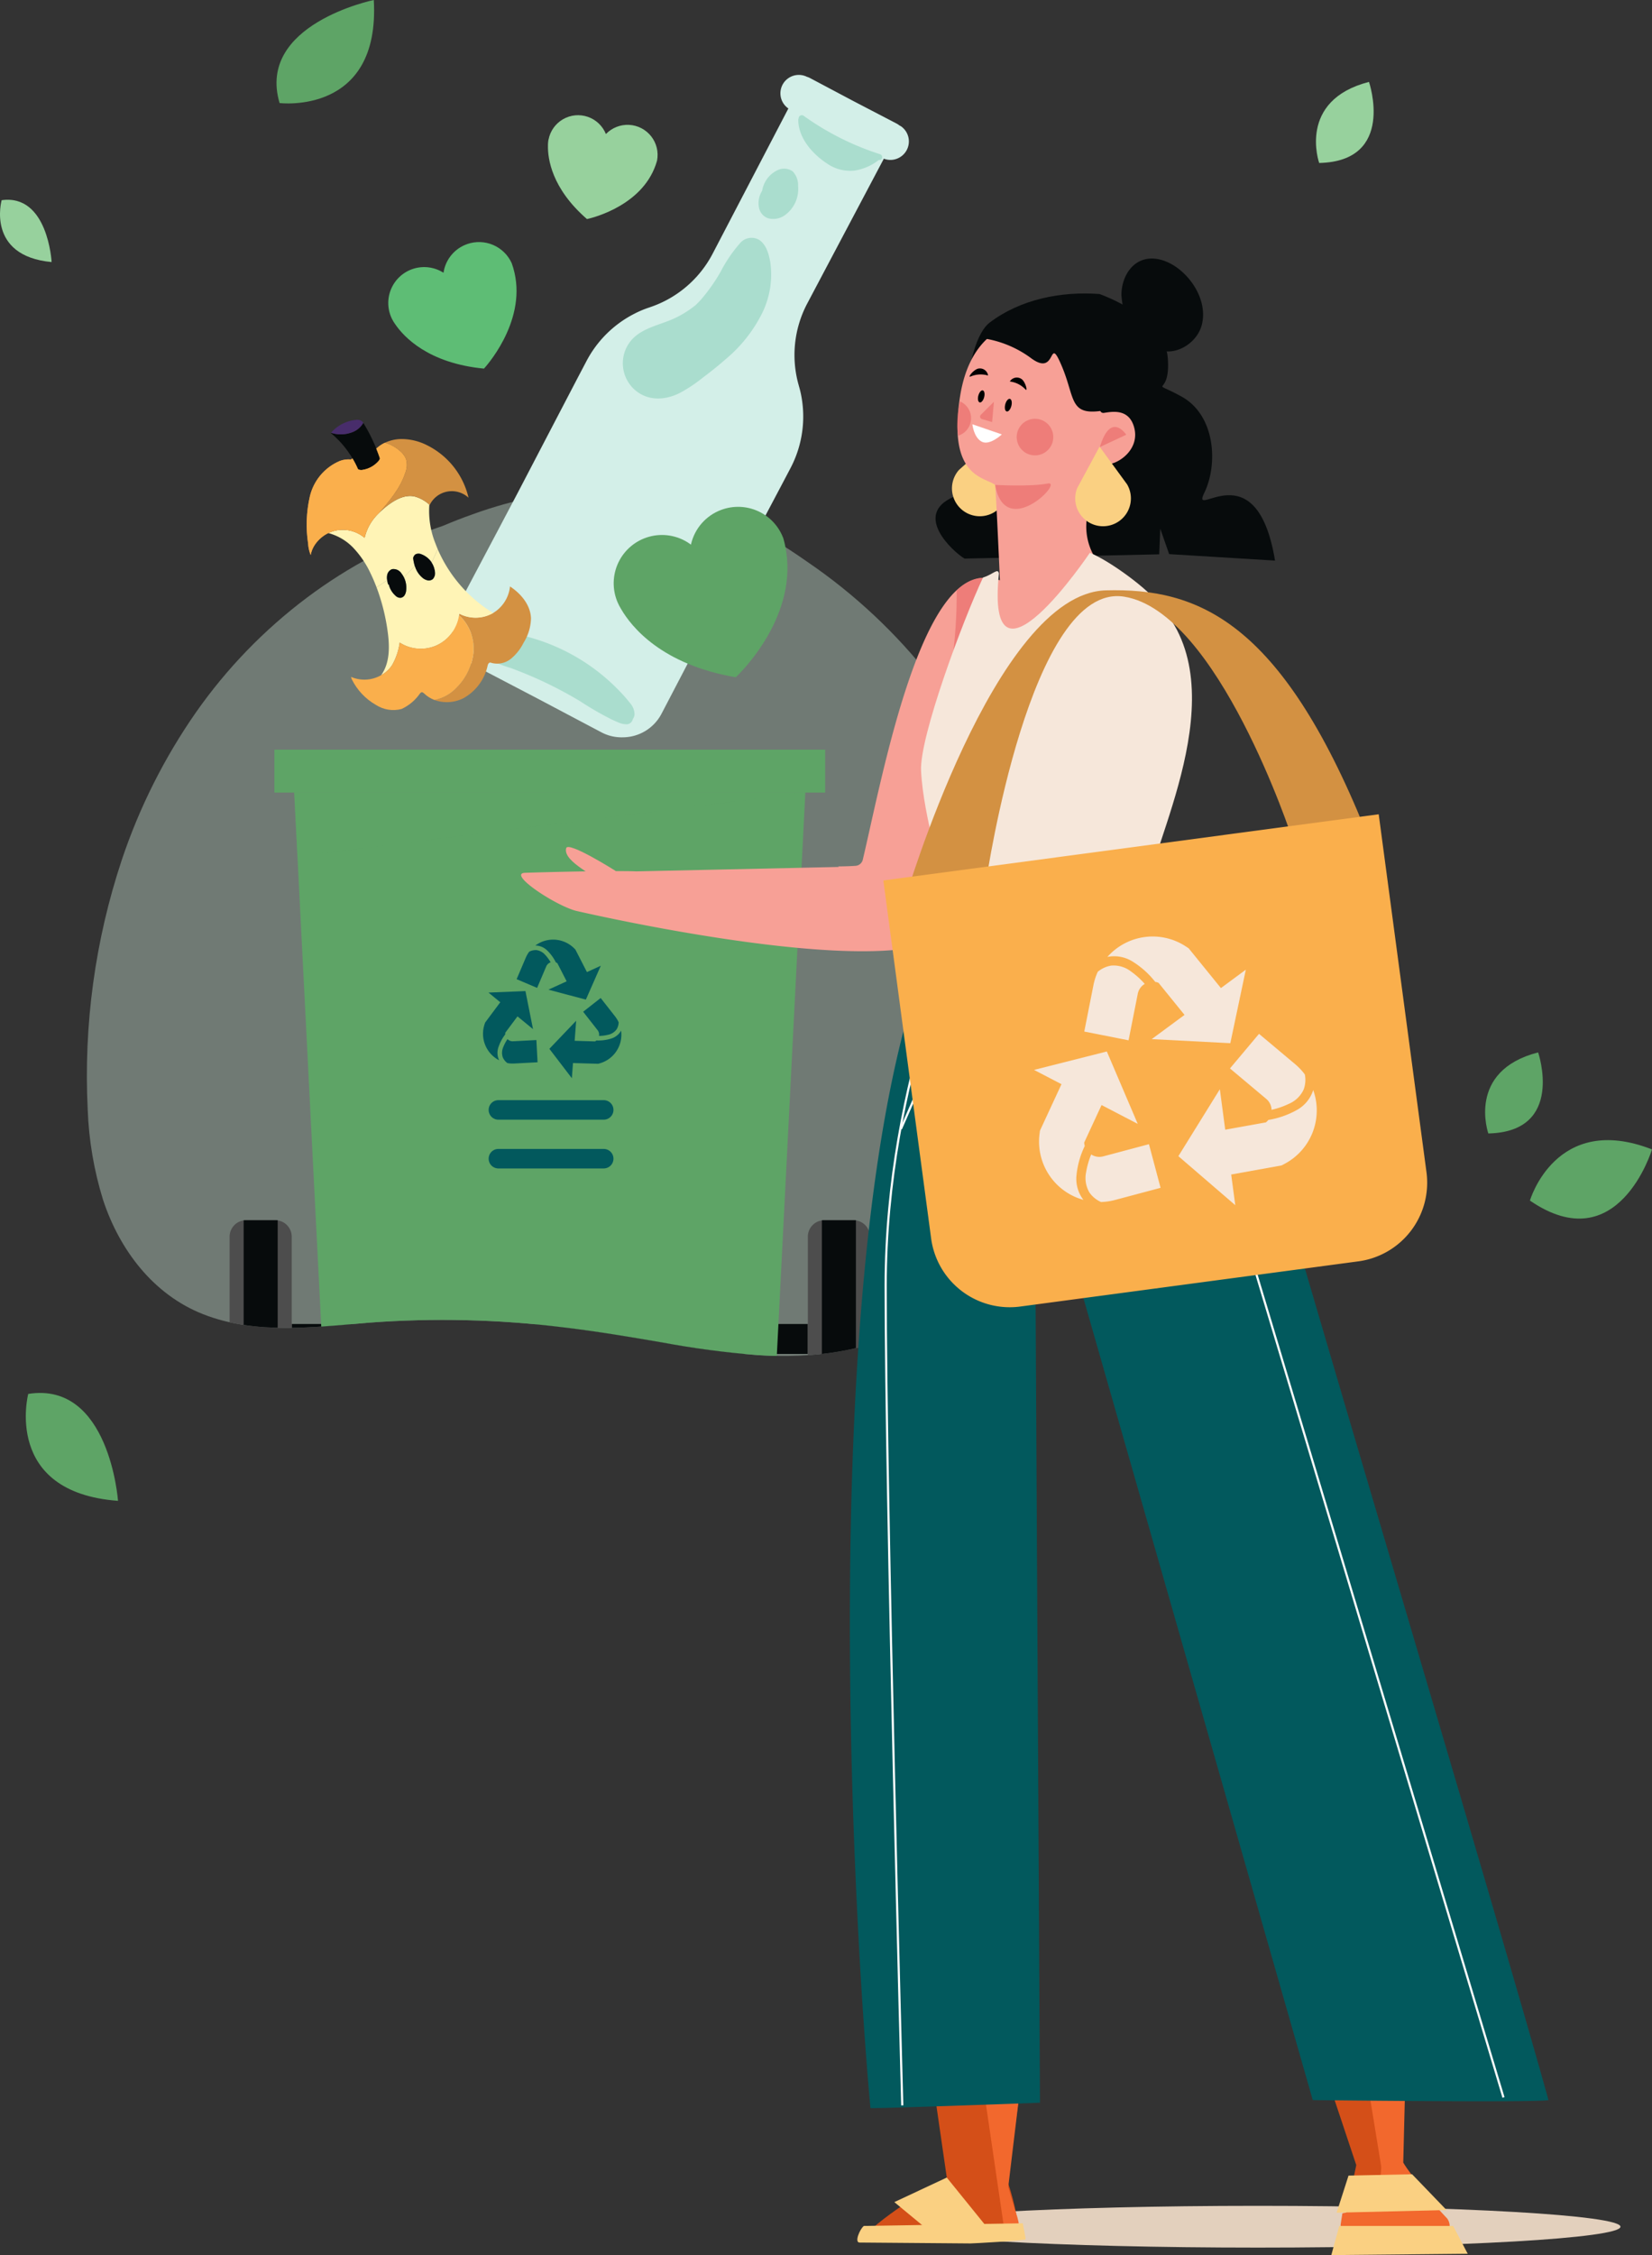 <svg xmlns="http://www.w3.org/2000/svg" xmlns:xlink="http://www.w3.org/1999/xlink" width="293.89" height="401" viewBox="0 0 293.89 401">
  <rect x="0" y="0" width="293.89" height="401" fill="#333333" stroke="none"/>
  <defs>
    <clipPath id="clip-path">
      <path id="Trazado_110633" data-name="Trazado 110633" d="M438.4,194.915c-1.732.605-3.443,1.284-5.133,1.994a87.033,87.033,0,0,0-24.222,12.778A90.273,90.273,0,0,0,389.32,230.06a103.1,103.1,0,0,0-13.227,26.309,121.629,121.629,0,0,0-6.05,44.3,61.681,61.681,0,0,0,2.753,16.169c2.932,8.847,8.9,16.764,17.755,20.258,9.347,3.694,19.8,2.306,29.553,1.514a174.782,174.782,0,0,1,34.488.824c5.915.7,11.767,1.68,17.63,2.692a163.92,163.92,0,0,0,17,2.254c9.639.625,19.726-.523,28.2-5.457a30.788,30.788,0,0,0,10.078-9.389,53.6,53.6,0,0,0,6.3-13.927,102.172,102.172,0,0,0,4.444-32.62,120.714,120.714,0,0,0-4.569-31.587,83.012,83.012,0,0,0-13.582-27.467,98.253,98.253,0,0,0-21.937-20.551c-8.534-5.987-18.026-11.109-28.488-12.528a52.393,52.393,0,0,0-7.028-.461,74,74,0,0,0-24.237,4.518" transform="translate(-369.891 -190.397)" fill="none"/>
    </clipPath>
    <clipPath id="clip-path-3">
      <path id="Trazado_110637" data-name="Trazado 110637" d="M412.789,253.106l4.812,94.981c2.866-.191,5.716-.466,8.51-.693a174.777,174.777,0,0,1,34.488.824c5.915.7,11.767,1.68,17.63,2.692a163.892,163.892,0,0,0,17,2.254c1.133.073,2.273.122,3.414.143l5.076-100.2Z" transform="translate(-412.789 -253.106)" fill="none"/>
    </clipPath>
    <clipPath id="clip-path-4">
      <rect id="Rectángulo_5978" data-name="Rectángulo 5978" width="97.927" height="7.603" fill="#5ea466"/>
    </clipPath>
    <clipPath id="clip-path-6">
      <path id="Trazado_110640" data-name="Trazado 110640" d="M445.74,139.882a6.379,6.379,0,0,0-3.667,4.88,6.385,6.385,0,0,0-9.252,8.025s.038.081.11.228a1.657,1.657,0,0,1,.081.149,5.481,5.481,0,0,0,.386.632c.031.041.058.085.091.132,1.507,2.206,5.84,6.926,15.782,7.879,0,0,7.515-8.024,5.429-17.064a13.455,13.455,0,0,0-.5-1.7,6.386,6.386,0,0,0-7.915-3.381c-.182.064-.362.136-.542.217" transform="translate(-432.247 -139.307)" fill="none"/>
    </clipPath>
    <clipPath id="clip-path-7">
      <path id="Trazado_110646" data-name="Trazado 110646" d="M498.019,194.588a8.574,8.574,0,0,0-5.4,6.186,8.59,8.59,0,0,0-13.209,9.852s.043.114.126.318a2.166,2.166,0,0,1,.093.206,7.162,7.162,0,0,0,.457.888c.037.058.069.12.109.186,1.8,3.111,7.152,9.873,20.4,12.135,0,0,10.876-10.025,8.971-22.362a18.322,18.322,0,0,0-.506-2.331,8.581,8.581,0,0,0-11.037-5.079" transform="translate(-478.872 -194.052)" fill="none"/>
    </clipPath>
    <clipPath id="clip-path-8">
      <path id="Trazado_110653" data-name="Trazado 110653" d="M427.758,181.841c.23.568.448,1.14.642,1.725a.916.916,0,0,1-.25.492,4.706,4.706,0,0,1-2.81,1.561,1.3,1.3,0,0,1-.621-.021.613.613,0,0,1-.232-.12,15.047,15.047,0,0,0-.963-1.878l-.3.175a4.339,4.339,0,0,0-1.982.273,9.113,9.113,0,0,0-5.288,6.224,22.386,22.386,0,0,0-.331,8.428,6.362,6.362,0,0,0,.46,2.065,4.82,4.82,0,0,1,.795-1.9,6.135,6.135,0,0,1,2.34-2,5.937,5.937,0,0,1,1.794-.536,6.068,6.068,0,0,1,4.661,1.372,8.746,8.746,0,0,1,2.482-4.333c1.9-2.18,3.838-4.456,4.738-7.2a3.864,3.864,0,0,0,.156-2.416,3.484,3.484,0,0,0-1-1.4,6.947,6.947,0,0,0-2.765-1.549,5.6,5.6,0,0,0-1.533,1.047" transform="translate(-415.39 -180.794)" fill="#d39142"/>
    </clipPath>
    <clipPath id="clip-path-9">
      <path id="Trazado_110656" data-name="Trazado 110656" d="M439.948,221.764a7.016,7.016,0,0,1-6.747-.421,11.152,11.152,0,0,1-1.346,4,5.473,5.473,0,0,1-1.954,1.8,5.968,5.968,0,0,1-5.342.312,1.069,1.069,0,0,0,.13.439,10.691,10.691,0,0,0,4.3,4.548,5.712,5.712,0,0,0,4.558.711,8.182,8.182,0,0,0,3.274-2.768.606.606,0,0,1,.257-.2c.188-.047.358.108.5.241a5.286,5.286,0,0,0,1.819,1.132,7.283,7.283,0,0,0,4.026-2.278,10.236,10.236,0,0,0,2.911-6.273,8.066,8.066,0,0,0-2.407-6.38l-.182-.021a7.056,7.056,0,0,1-3.8,5.152" transform="translate(-424.56 -216.612)" fill="none"/>
    </clipPath>
    <clipPath id="clip-path-10">
      <path id="Trazado_110658" data-name="Trazado 110658" d="M465.376,117.4s-.015.074-.037.209a1.021,1.021,0,0,1-.016.142,4.415,4.415,0,0,0-.043.618c0,.045,0,.087,0,.135-.044,2.236.619,7.559,6.937,13.038,0,0,9.021-1.823,11.989-9a11.458,11.458,0,0,0,.483-1.4,5.346,5.346,0,0,0-9.1-4.719,5.344,5.344,0,0,0-10.205.98" transform="translate(-465.275 -113.068)" fill="none"/>
    </clipPath>
  </defs>
  <g id="Grupo_61123" data-name="Grupo 61123" transform="translate(-996.785 -378)">
    <g id="Grupo_61121" data-name="Grupo 61121" transform="translate(1012.234 391.32)">
      <g id="Grupo_61101" data-name="Grupo 61101" transform="translate(0)">
        <g id="Grupo_61074" data-name="Grupo 61074" transform="translate(0 73.662)">
          <g id="Grupo_61073" data-name="Grupo 61073" clip-path="url(#clip-path)">
            <rect id="Rectángulo_5971" data-name="Rectángulo 5971" width="170.129" height="156.226" transform="translate(-1.597 0.014) rotate(-0.551)" fill="#cce5d6" opacity="0.4"/>
          </g>
        </g>
        <g id="Grupo_61076" data-name="Grupo 61076" transform="translate(0 73.662)">
          <g id="Grupo_61075" data-name="Grupo 61075" clip-path="url(#clip-path)">
            <rect id="Rectángulo_5972" data-name="Rectángulo 5972" width="91.816" height="5.322" transform="translate(36.45 148.454)" fill="#070b0c"/>
            <path id="Trazado_110634" data-name="Trazado 110634" d="M407.557,380.717h-5.213a2.927,2.927,0,0,1-2.918-2.918V344.48a2.926,2.926,0,0,1,2.918-2.918h5.213a2.927,2.927,0,0,1,2.919,2.918V377.8a2.927,2.927,0,0,1-2.919,2.918" transform="translate(-374.027 -211.563)" fill="#4d4d4d"/>
            <rect id="Rectángulo_5973" data-name="Rectángulo 5973" width="6.053" height="39.155" transform="translate(27.898 129.998)" fill="#070b0c"/>
            <path id="Trazado_110635" data-name="Trazado 110635" d="M527.173,380.717h-5.214a2.928,2.928,0,0,1-2.918-2.918V344.48a2.927,2.927,0,0,1,2.918-2.918h5.214a2.927,2.927,0,0,1,2.919,2.918V377.8a2.927,2.927,0,0,1-2.919,2.918" transform="translate(-390.775 -211.563)" fill="#4d4d4d"/>
            <rect id="Rectángulo_5974" data-name="Rectángulo 5974" width="6.053" height="39.155" transform="translate(130.764 129.998)" fill="#070b0c"/>
          </g>
        </g>
        <g id="Grupo_61078" data-name="Grupo 61078" transform="translate(36.891 127.59)">
          <g id="Grupo_61077" data-name="Grupo 61077" clip-path="url(#clip-path-3)">
            <rect id="Rectángulo_5975" data-name="Rectángulo 5975" width="90.933" height="100.2" transform="translate(0 0)" fill="#5ea466"/>
          </g>
        </g>
        <g id="Grupo_61080" data-name="Grupo 61080" transform="translate(33.394 119.988)">
          <rect id="Rectángulo_5976" data-name="Rectángulo 5976" width="97.927" height="7.603" fill="#5ea466"/>
          <g id="Grupo_61079" data-name="Grupo 61079" clip-path="url(#clip-path-4)">
            <rect id="Rectángulo_5977" data-name="Rectángulo 5977" width="97.927" height="7.603" fill="#5ea466"/>
          </g>
        </g>
        <g id="Grupo_61082" data-name="Grupo 61082" transform="translate(0 73.662)">
          <g id="Grupo_61081" data-name="Grupo 61081" clip-path="url(#clip-path)">
            <path id="Trazado_110638" data-name="Trazado 110638" d="M503.721,253.107l-90.356,11.374-.576-11.374Z" transform="translate(-375.898 -199.178)" fill="#5ea466" opacity="0.5" style="mix-blend-mode: multiply;isolation: isolate"/>
          </g>
        </g>
        <g id="Grupo_61084" data-name="Grupo 61084" transform="translate(53.624 29.726)">
          <g id="Grupo_61083" data-name="Grupo 61083" clip-path="url(#clip-path-6)">
            <rect id="Rectángulo_5979" data-name="Rectángulo 5979" width="23.723" height="21.886" transform="matrix(0.944, -0.331, 0.331, 0.944, -2.349, 6.101)" fill="#5ebd75"/>
          </g>
        </g>
        <g id="Grupo_61085" data-name="Grupo 61085" transform="translate(65.051)">
          <path id="Trazado_110641" data-name="Trazado 110641" d="M498.16,188.855l-3.988,7.545-4.125,7.9-7.319,14.019a7.8,7.8,0,0,1-6.808,4.211.147.147,0,0,1-.047,0,7.643,7.643,0,0,1-3.873-.9l-11.077-5.855-11.1-5.8a7.615,7.615,0,0,1-2.924-2.644,5.2,5.2,0,0,1-.34-.567,7.783,7.783,0,0,1-.109-7.505l7.4-13.976L457.165,179l4.785-9.175,6-11.5,1.4-2.659a19.723,19.723,0,0,1,8.48-8.425,17.692,17.692,0,0,1,2.711-1.144l.118-.044a19.615,19.615,0,0,0,11.177-9.565l13.259-25.415.19-.36a3.274,3.274,0,0,1,3-5.764,1.678,1.678,0,0,1,.286.127,2.835,2.835,0,0,1,.546.216l7.705,4.086,7.736,4.028a2.721,2.721,0,0,1,.487.327l.268.141a3.285,3.285,0,0,1-.9,5.833,3.222,3.222,0,0,1-2.145-.067l-.189.36-13.408,25.338a19.614,19.614,0,0,0-1.536,14.63l.03.122a17.612,17.612,0,0,1,.6,2.881,19.7,19.7,0,0,1-2.136,11.758l-1.4,2.66Z" transform="translate(-445.534 -104.742)" fill="#d3efe8"/>
          <path id="Trazado_110642" data-name="Trazado 110642" d="M531.407,121.024a9.363,9.363,0,0,1-4.354,1.9,7.2,7.2,0,0,1-4.843-1.237c-2.588-1.69-5.152-4.546-5.147-7.808a.514.514,0,0,1,.065-.236.566.566,0,0,1,.892-.464,48.872,48.872,0,0,0,13.58,6.83c.626.2.425,1.166-.194,1.018" transform="translate(-455.55 -105.908)" fill="#aaddce"/>
          <path id="Trazado_110643" data-name="Trazado 110643" d="M481.675,157.472c1.7-2.817,5.089-3.361,7.884-4.554a18.082,18.082,0,0,0,4.2-2.566q.428-.411.844-.865a31.2,31.2,0,0,0,3.578-5.06,25.029,25.029,0,0,1,3.385-4.985,2.677,2.677,0,0,1,3.5-.625c1.292.9,1.729,2.653,1.96,4.118a15.52,15.52,0,0,1-1.465,8.869,25.388,25.388,0,0,1-6.465,8.175c-1.368,1.213-2.809,2.343-4.273,3.447a26.338,26.338,0,0,1-3.949,2.6c-2.668,1.331-5.759,1.451-8.078-.662a6.317,6.317,0,0,1-1.12-7.895" transform="translate(-450.468 -109.454)" fill="#aaddce"/>
          <path id="Trazado_110644" data-name="Trazado 110644" d="M476.98,236.3a3.63,3.63,0,0,1-1.492-.324,2.473,2.473,0,0,1-.259-.112c-.3-.123-.583-.26-.842-.372a53.867,53.867,0,0,1-5.742-3.312c-1.964-1.174-3.986-2.259-6.047-3.247-2.033-.975-4.112-1.842-6.214-2.618a28.409,28.409,0,0,1-5.98-2.612,3.921,3.921,0,0,1-1.673-1.7,1.454,1.454,0,0,1,.7-1.74c1.536-.927,3.652-.627,5.333-.415a35.2,35.2,0,0,1,20.893,10.518,27.445,27.445,0,0,1,1.916,2.185,3.116,3.116,0,0,1,.782,1.967,1.676,1.676,0,0,1-.316.87,1.141,1.141,0,0,1-1.059.916" transform="translate(-445.97 -120.827)" fill="#aaddce"/>
          <path id="Trazado_110645" data-name="Trazado 110645" d="M509.483,128.062a4.9,4.9,0,0,1,2.738-3.664,2.672,2.672,0,0,1,2.7.218,3.546,3.546,0,0,1,.955,2.622,5.715,5.715,0,0,1-2.495,5.264,3.551,3.551,0,0,1-2.809.457,2.489,2.489,0,0,1-1.643-1.852,4.106,4.106,0,0,1,.551-3.045" transform="translate(-454.397 -107.458)" fill="#aaddce"/>
        </g>
        <g id="Grupo_61087" data-name="Grupo 61087" transform="translate(93.721 76.805)">
          <g id="Grupo_61086" data-name="Grupo 61086" clip-path="url(#clip-path-7)">
            <rect id="Rectángulo_5980" data-name="Rectángulo 5980" width="33.703" height="30.307" transform="translate(-1.109 0)" fill="#5ea466"/>
          </g>
        </g>
        <g id="Grupo_61092" data-name="Grupo 61092" transform="translate(39.128 61.329)">
          <path id="Trazado_110647" data-name="Trazado 110647" d="M452.243,215.232a6.261,6.261,0,0,0,3-4.72c1.974,1.3,3.651,3.316,3.732,5.664a8.509,8.509,0,0,1-1.321,4.351,8.6,8.6,0,0,1-2.247,2.846,3.893,3.893,0,0,1-3.44.738.611.611,0,0,0-.286-.059c-.264.037-.372.344-.432.6a8.741,8.741,0,0,1-4.33,5.755,6.563,6.563,0,0,1-5.107.3,7.281,7.281,0,0,0,4.025-2.278,10.245,10.245,0,0,0,2.912-6.273,8.066,8.066,0,0,0-2.407-6.38l-.182-.021c.021-.132.036-.275.049-.41a6.251,6.251,0,0,0,6.034-.115" transform="translate(-419.09 -180.88)" fill="#d39142"/>
          <path id="Trazado_110648" data-name="Trazado 110648" d="M428.455,181.266c.229.567.447,1.141.642,1.724a.921.921,0,0,1-.25.493,4.715,4.715,0,0,1-2.809,1.561,1.324,1.324,0,0,1-.622-.021.61.61,0,0,1-.233-.12,15.267,15.267,0,0,0-.961-1.879,17.124,17.124,0,0,0-3.862-4.525c.014-.015.022-.032.037-.046a5.626,5.626,0,0,0,3.575-.027,3.8,3.8,0,0,0,2.168-1.739c.049.08.1.159.148.237a31.386,31.386,0,0,1,2.167,4.341" transform="translate(-416.086 -176.144)" fill="#070b0c"/>
          <path id="Trazado_110649" data-name="Trazado 110649" d="M428.432,208.068c-.318-.832-.66-1.653-1.05-2.452a17.118,17.118,0,0,0-3.168-4.668,9.531,9.531,0,0,0-4.369-2.546,5.89,5.89,0,0,1,1.794-.534,6.056,6.056,0,0,1,4.662,1.37,8.745,8.745,0,0,1,2.483-4.333,14.8,14.8,0,0,1,1.586-1.393c1.376-1.056,3.07-1.979,4.772-1.631a6.4,6.4,0,0,1,2.68,1.464,15.461,15.461,0,0,0,1.109,6.978c.123.326.25.644.385.966l-1.086,2.347a3.741,3.741,0,0,0-1.795-1.452,1.258,1.258,0,0,0-1.064-.012,1.058,1.058,0,0,0-.433.682,7.708,7.708,0,0,0,.29,1.419l-1.934,2.009a4.32,4.32,0,0,0-.42-.671,1.678,1.678,0,0,0-1.714-.783,1.423,1.423,0,0,0-.869,1.191,2.479,2.479,0,0,0,.023.768Z" transform="translate(-416.014 -178.261)" fill="#fff4b6"/>
          <path id="Trazado_110650" data-name="Trazado 110650" d="M437.685,205.943a7.774,7.774,0,0,1-.29-1.42,1.055,1.055,0,0,1,.433-.681,1.262,1.262,0,0,1,1.064.011,3.782,3.782,0,0,1,2.394,3.131,1.529,1.529,0,0,1-.394,1.305,1.153,1.153,0,0,1-.912.217,2.054,2.054,0,0,1-.863-.4,4.294,4.294,0,0,1-1.432-2.16" transform="translate(-418.471 -179.93)" fill="#070b0c"/>
          <path id="Trazado_110651" data-name="Trazado 110651" d="M439.276,191.7a6.417,6.417,0,0,0-2.68-1.464c-1.7-.348-3.4.575-4.772,1.631a14.706,14.706,0,0,0-1.586,1.394c1.9-2.181,3.837-4.457,4.739-7.2a3.873,3.873,0,0,0,.155-2.417,3.49,3.49,0,0,0-1-1.4,6.947,6.947,0,0,0-2.766-1.549,6.972,6.972,0,0,1,2.853-.665,10.053,10.053,0,0,1,4.661,1.112,13.93,13.93,0,0,1,7.361,9.321,4.382,4.382,0,0,0-6.906,1.287.218.218,0,0,0-.062-.045" transform="translate(-417.469 -176.61)" fill="#d39142"/>
          <g id="Grupo_61089" data-name="Grupo 61089" transform="translate(0 4.075)">
            <path id="Trazado_110652" data-name="Trazado 110652" d="M427.758,181.841c.23.568.448,1.14.642,1.725a.916.916,0,0,1-.25.492,4.706,4.706,0,0,1-2.81,1.561,1.3,1.3,0,0,1-.621-.021.613.613,0,0,1-.232-.12,15.047,15.047,0,0,0-.963-1.878l-.3.175a4.339,4.339,0,0,0-1.982.273,9.113,9.113,0,0,0-5.288,6.224,22.386,22.386,0,0,0-.331,8.428,6.362,6.362,0,0,0,.46,2.065,4.82,4.82,0,0,1,.795-1.9,6.135,6.135,0,0,1,2.34-2,5.937,5.937,0,0,1,1.794-.536,6.068,6.068,0,0,1,4.661,1.372,8.746,8.746,0,0,1,2.482-4.333c1.9-2.18,3.838-4.456,4.738-7.2a3.864,3.864,0,0,0,.156-2.416,3.484,3.484,0,0,0-1-1.4,6.947,6.947,0,0,0-2.765-1.549,5.6,5.6,0,0,0-1.533,1.047" transform="translate(-415.39 -180.794)" fill="#d39142"/>
            <g id="Grupo_61088" data-name="Grupo 61088" clip-path="url(#clip-path-8)">
              <rect id="Rectángulo_5981" data-name="Rectángulo 5981" width="18.136" height="19.968" transform="translate(-0.206 0)" fill="#faaf4c"/>
            </g>
          </g>
          <path id="Trazado_110654" data-name="Trazado 110654" d="M439.627,205.181l1.086-2.346a24.864,24.864,0,0,0,9.852,11.322,6.243,6.243,0,0,1-6.034.115c-.013.135-.028.279-.049.411a6.878,6.878,0,0,1-10.543,4.732,11.093,11.093,0,0,1-1.346,4,5.448,5.448,0,0,1-1.953,1.8c1.585-2.193,1.528-5.17,1.146-7.853a36.149,36.149,0,0,0-1.956-7.753l1.882-1.279c.038.263.111.511.173.765l.111-.027a3.88,3.88,0,0,0,1.177,1.992,1.278,1.278,0,0,0,.892.4.993.993,0,0,0,.75-.47,2,2,0,0,0,.277-.871,4.148,4.148,0,0,0-.4-2.3l1.933-2.008a4.292,4.292,0,0,0,1.434,2.159,2.041,2.041,0,0,0,.862.4,1.146,1.146,0,0,0,.912-.216,1.535,1.535,0,0,0,.395-1.305,3.8,3.8,0,0,0-.6-1.679" transform="translate(-417.412 -179.805)" fill="#fff4b6"/>
          <path id="Trazado_110655" data-name="Trazado 110655" d="M432.295,209.639l-.111.027c-.061-.254-.135-.5-.173-.765a2.487,2.487,0,0,1-.022-.769,1.419,1.419,0,0,1,.869-1.191,1.681,1.681,0,0,1,1.714.782,4.408,4.408,0,0,1,.42.671,4.148,4.148,0,0,1,.4,2.3,2,2,0,0,1-.277.871.993.993,0,0,1-.75.47,1.278,1.278,0,0,1-.892-.4,3.88,3.88,0,0,1-1.177-1.992" transform="translate(-417.711 -180.373)" fill="#070b0c"/>
          <g id="Grupo_61091" data-name="Grupo 61091" transform="translate(7.886 34.878)">
            <g id="Grupo_61090" data-name="Grupo 61090" clip-path="url(#clip-path-9)">
              <rect id="Rectángulo_5982" data-name="Rectángulo 5982" width="21.931" height="17.066" transform="translate(0 0)" fill="#faaf4c"/>
            </g>
          </g>
          <path id="Trazado_110657" data-name="Trazado 110657" d="M426.146,176.6a3.8,3.8,0,0,1-2.169,1.738,5.617,5.617,0,0,1-3.574.028,6.744,6.744,0,0,1,4.358-2.29,1.621,1.621,0,0,1,1.022.146,1.374,1.374,0,0,1,.363.378" transform="translate(-416.092 -176.056)" fill="#482d6b"/>
        </g>
        <g id="Grupo_61094" data-name="Grupo 61094" transform="translate(82.028 7.16)">
          <g id="Grupo_61093" data-name="Grupo 61093" clip-path="url(#clip-path-10)">
            <rect id="Rectángulo_5983" data-name="Rectángulo 5983" width="20.012" height="18.473" transform="translate(-0.042 0)" fill="#97d19d"/>
          </g>
        </g>
        <g id="Grupo_61100" data-name="Grupo 61100" transform="translate(70.474 153.765)">
          <g id="Grupo_61099" data-name="Grupo 61099">
            <g id="Grupo_61098" data-name="Grupo 61098">
              <g id="Grupo_61095" data-name="Grupo 61095" transform="translate(0 9.144)">
                <path id="Trazado_110659" data-name="Trazado 110659" d="M454.684,306.419a3.046,3.046,0,0,1-.121-2.177,7.642,7.642,0,0,1,1.239-2.363,1.3,1.3,0,0,1,.01-.3l2.165-2.9,2.765,2.269-1.348-6.768-6.578.266,2.1,1.72-2.686,3.6-.1.292a5.3,5.3,0,0,0,2.589,6.427Z" transform="translate(-451.84 -294.175)" fill="#02595d"/>
                <path id="Trazado_110660" data-name="Trazado 110660" d="M457.756,304.495a1.3,1.3,0,0,1-1.005-.381,7.134,7.134,0,0,0-.758,1.434,2.494,2.494,0,0,0-.081,1.8,2.441,2.441,0,0,0,.822,1.024,5.332,5.332,0,0,0,1.231.079l4.135-.219-.209-3.953Z" transform="translate(-452.391 -295.567)" fill="#02595d"/>
              </g>
              <g id="Grupo_61096" data-name="Grupo 61096" transform="translate(11.808 10.379)">
                <path id="Trazado_110661" data-name="Trazado 110661" d="M478.3,302.13a3.04,3.04,0,0,1-1.711,1.349,7.63,7.63,0,0,1-2.646.344,1.317,1.317,0,0,1-.254.165l-3.619-.106.268-3.565-4.765,4.991,4,5.23.2-2.7,4.487.131.3-.086a5.295,5.295,0,0,0,3.774-5.811C478.318,302.089,478.308,302.11,478.3,302.13Z" transform="translate(-465.57 -296.271)" fill="#02595d"/>
                <path id="Trazado_110662" data-name="Trazado 110662" d="M475.114,301.313a1.3,1.3,0,0,1,.266,1.041,7.1,7.1,0,0,0,1.61-.2,2.492,2.492,0,0,0,1.517-.966,2.443,2.443,0,0,0,.366-1.262,5.254,5.254,0,0,0-.642-1.053l-2.555-3.258-3.116,2.442Z" transform="translate(-466.548 -295.612)" fill="#02595d"/>
              </g>
              <g id="Grupo_61097" data-name="Grupo 61097" transform="translate(5.984)">
                <path id="Trazado_110663" data-name="Trazado 110663" d="M462.738,284.591a3.043,3.043,0,0,1,2.007.849,7.63,7.63,0,0,1,1.576,2.153,1.291,1.291,0,0,1,.268.143l1.652,3.221-3.253,1.484,6.67,1.768,2.656-6.023-2.467,1.126-2.049-4-.218-.219a5.294,5.294,0,0,0-6.911-.5Z" transform="translate(-459.34 -283.543)" fill="#02595d"/>
                <path id="Trazado_110664" data-name="Trazado 110664" d="M464.064,288.615a1.3,1.3,0,0,1,.784-.734,7.085,7.085,0,0,0-.955-1.312,2.5,2.5,0,0,0-1.578-.863,2.45,2.45,0,0,0-1.281.288,5.314,5.314,0,0,0-.611,1.071l-1.624,3.81,3.643,1.551Z" transform="translate(-458.798 -283.844)" fill="#02595d"/>
              </g>
            </g>
          </g>
          <path id="Trazado_110665" data-name="Trazado 110665" d="M473.528,320.205H454.795a1.735,1.735,0,1,1,0-3.469h18.734a1.735,1.735,0,0,1,0,3.469Z" transform="translate(-452.011 -288.19)" fill="#02595d"/>
          <path id="Trazado_110666" data-name="Trazado 110666" d="M473.528,330.29H454.795a1.735,1.735,0,1,1,0-3.469h18.734a1.735,1.735,0,0,1,0,3.469Z" transform="translate(-452.011 -289.602)" fill="#02595d"/>
        </g>
      </g>
      <g id="Grupo_61120" data-name="Grupo 61120" transform="translate(77.256 32.652)">
        <g id="Grupo_61114" data-name="Grupo 61114">
          <g id="Grupo_61103" data-name="Grupo 61103" transform="translate(73.725)">
            <path id="Trazado_110667" data-name="Trazado 110667" d="M605.853,197.435c-3.3-20.025-15.088-6.959-12.6-12.015s2.04-13.873-4.112-17.2-1.783.577-2.367-6.832-12.158-11.357-12.158-11.357c-6.862-.507-14.105.944-19.577,5.116-2,1.523-4.122,6.974-4.122,15.927,0,0,1.884,13.193-2.356,15.077-7.1,3.156-.091,9.634,2.049,10.928l34.639-.76.188-4.555,1.581,4.519Z" transform="translate(-545.455 -143.722)" fill="#070b0c"/>
            <path id="Trazado_110668" data-name="Trazado 110668" d="M586.023,156.549a19.093,19.093,0,0,1-2.11-7.259c-.04-2.538,1.187-5.273,3.54-6.225,2.481-1,5.346.255,7.324,2.058,2.607,2.374,4.33,6.053,3.411,9.458s-5.152,5.81-8.219,4.069" transform="translate(-550.84 -142.71)" fill="#070b0c"/>
            <path id="Trazado_110669" data-name="Trazado 110669" d="M556.374,179.942l2.307,7.983a4.952,4.952,0,1,1-8.58-2.413Z" transform="translate(-545.93 -147.923)" fill="#fad082"/>
            <path id="Trazado_110670" data-name="Trazado 110670" d="M575.358,171.42a.583.583,0,0,0,.658.522c1.372-.187,4.5-.9,5.423,2.634.931,3.571-2.258,6.071-4.325,6.458-.6.113-1.968.418-2.316.915-1.072,1.526-1.268,4.58-1.741,8.417a10.625,10.625,0,0,0,5.882,11.366s-39.711,42.648-21.264,2.779c0,0-.871-19.681-.984-19.767-1.9-1.454-8.5-1.315-6.237-15.724,2.095-13.348,11.641-13.677,14.093-13.569C566.617,155.543,573.694,155.057,575.358,171.42Z" transform="translate(-546.09 -144.492)" fill="#f7a096"/>
            <g id="Grupo_61102" data-name="Grupo 61102" transform="translate(3.853 19.553)">
              <path id="Trazado_110671" data-name="Trazado 110671" d="M584.141,178.917s-2.758-4.267-4.691,2.193Z" transform="translate(-554.068 -167.139)" fill="#e75b5d" opacity="0.5"/>
              <path id="Trazado_110672" data-name="Trazado 110672" d="M565.147,175.868a3.252,3.252,0,1,0,3.586,2.88A3.252,3.252,0,0,0,565.147,175.868Z" transform="translate(-551.659 -166.903)" fill="#e75b5d" opacity="0.5"/>
              <path id="Trazado_110673" data-name="Trazado 110673" d="M550.147,178.341a3.253,3.253,0,0,0,.295-6.082S549.535,176.008,550.147,178.341Z" transform="translate(-549.935 -166.401)" fill="#e75b5d" opacity="0.5"/>
              <path id="Trazado_110674" data-name="Trazado 110674" d="M553.082,176.983l5.238,1.8s-2.173,2.067-3.6,1.281S553.082,176.983,553.082,176.983Z" transform="translate(-550.376 -167.062)" fill="#fff"/>
              <path id="Trazado_110675" data-name="Trazado 110675" d="M557.132,172.327l-.315,3.611-1.808-.53a.457.457,0,0,1-.2-.762Z" transform="translate(-550.6 -166.41)" fill="#e75b5d" opacity="0.5"/>
              <path id="Trazado_110676" data-name="Trazado 110676" d="M563.593,169.418c.5.54-.016-1.507-.781-1.892a1.454,1.454,0,0,0-1.986.5A4.55,4.55,0,0,1,563.593,169.418Z" transform="translate(-551.46 -165.711)"/>
              <path id="Trazado_110677" data-name="Trazado 110677" d="M552.694,166.869c-.679.291.621-1.374,1.475-1.42a1.455,1.455,0,0,1,1.619,1.252A4.546,4.546,0,0,0,552.694,166.869Z" transform="translate(-550.295 -165.447)"/>
              <path id="Trazado_110678" data-name="Trazado 110678" d="M560.953,172.987c-.159.618-.532,1.058-.832.98s-.414-.642-.254-1.261.532-1.058.832-.98S561.113,172.368,560.953,172.987Z" transform="translate(-551.316 -166.325)"/>
              <path id="Trazado_110679" data-name="Trazado 110679" d="M555.335,171.174c-.152.591-.508,1.01-.795.936s-.4-.613-.243-1.2.508-1.01.794-.937S555.488,170.583,555.335,171.174Z" transform="translate(-550.536 -166.079)"/>
              <path id="Trazado_110680" data-name="Trazado 110680" d="M557.783,189.472s6.28.362,9.347-.245S559.6,199.516,557.783,189.472Z" transform="translate(-551.034 -168.773)" fill="#e75b5d" opacity="0.5"/>
            </g>
            <path id="Trazado_110681" data-name="Trazado 110681" d="M554.871,158.166a19.048,19.048,0,0,1,8.835,3.534c4.83,3.651,2.981-4.609,5.566,1.55s1.033,9.32,9.063,7.472C578.335,170.722,576.9,139.319,554.871,158.166Z" transform="translate(-546.773 -144.031)" fill="#070b0c"/>
          </g>
          <path id="Trazado_110682" data-name="Trazado 110682" d="M666.135,549.072c0-2.05-28.888-3.713-64.524-3.713s-64.524,1.662-64.524,3.713,28.888,3.712,64.524,3.712S666.135,551.122,666.135,549.072Z" transform="translate(-470.558 -199.089)" fill="#e3d0bd" style="mix-blend-mode: multiply;isolation: isolate"/>
          <g id="Grupo_61105" data-name="Grupo 61105" transform="translate(59.816 312.858)">
            <path id="Trazado_110683" data-name="Trazado 110683" d="M560.142,507.027l-3.808,28.645s1.758,5.077,1.758,8.2c-3.787,2.6-24.951,2.868-26.643.8,4-4,14.046-9.781,14.046-9.781l-4.1-28.384Z" transform="translate(-529.584 -506.507)" fill="#d44f18"/>
            <path id="Trazado_110684" data-name="Trazado 110684" d="M554.141,512.439l4.98,33.983s1.1.861,2.148-1.367c.63-1.337-.2-2.343-1.66-7.715l3.027-25.194Z" transform="translate(-532.762 -507.297)" fill="#f2682d"/>
            <path id="Trazado_110685" data-name="Trazado 110685" d="M622.347,506.507l8.724,26.17s-2.058,9.93-2.318,10.581c-.924,2.31,7.3,3.534,7.3,3.534l.236-38.636Z" transform="translate(-542.312 -506.507)" fill="#d44f18"/>
            <path id="Trazado_110686" data-name="Trazado 110686" d="M632.642,506.507l5.043,30.927s8.97,6.175,9.67,4.228c.291-.81-5.329-7.355-6.485-9.438l.626-25.2Z" transform="translate(-543.753 -506.507)" fill="#f2682d"/>
            <path id="Trazado_110687" data-name="Trazado 110687" d="M530.438,549.439c-.684.508-1.74,2.945-.761,2.952l19.734.16c.476,0,9.464-.494,9.817-.729.036-.025-.519-2.854-.519-2.854Z" transform="translate(-529.281 -512.452)" fill="#fad082"/>
            <path id="Trazado_110688" data-name="Trazado 110688" d="M542.346,548.351l-5.418-4.476,9.334-4.363,7.157,8.839Z" transform="translate(-530.351 -511.128)" fill="#fad082"/>
            <path id="Trazado_110689" data-name="Trazado 110689" d="M648.253,546.021c.81,1.237.359,2.712-1.106,3.583-2.373,1.413-7.533,1.221-7.533,1.221s-5.168.285-7.613-.782c-1.641-.716-2.926-1.764-2.723-3.135l.286-1.84c.023-.158,6.281-.839,6.281-.839l.942-10.6Z" transform="translate(-543.279 -510.304)" fill="#f2682d"/>
            <g id="Grupo_61104" data-name="Grupo 61104" transform="translate(84.32 27.799)">
              <path id="Trazado_110690" data-name="Trazado 110690" d="M628.425,545.664l19.554-.471-6.125-6.361-11.308.235Z" transform="translate(-627.483 -538.833)" fill="#fad082"/>
              <path id="Trazado_110691" data-name="Trazado 110691" d="M651.595,554.463l-24.265.236,1.414-5.183H649Z" transform="translate(-627.33 -540.328)" fill="#fad082"/>
            </g>
          </g>
          <g id="Grupo_61110" data-name="Grupo 61110" transform="translate(58.489 112.079)">
            <path id="Trazado_110692" data-name="Trazado 110692" d="M580.4,274.982c6.129,10.835,15.149,18.249,18.671,32.025,4.084,15.976,44.615,151.209,52.947,181.416-1.976.476-41.934,0-41.934,0l-42.773-149.5a3.348,3.348,0,0,0-6.568.939l.81,149.034s-29.169,1.066-30.155.942c-3.316-35.785-11.083-172.344,15.487-216.258C559.037,271.9,568.083,274.615,580.4,274.982Z" transform="translate(-527.738 -273.037)" fill="#02595d"/>
            <g id="Grupo_61106" data-name="Grupo 61106" transform="translate(6.175 2.802)">
              <path id="Trazado_110693" data-name="Trazado 110693" d="M537.869,489.826c-.029-1.079-2.951-108.388-2.951-145.755,0-37.41,14.836-67.477,14.985-67.776l.343.172c-.15.3-14.946,30.288-14.946,67.6,0,37.363,2.921,144.666,2.952,145.745Z" transform="translate(-534.918 -276.295)" fill="#fff"/>
            </g>
            <g id="Grupo_61107" data-name="Grupo 61107" transform="translate(52.143 1.906)">
              <rect id="Rectángulo_5984" data-name="Rectángulo 5984" width="0.384" height="222.347" transform="translate(0 0.11) rotate(-16.714)" fill="#fff"/>
            </g>
            <g id="Grupo_61108" data-name="Grupo 61108" transform="translate(44.084 1.353)">
              <path id="Trazado_110694" data-name="Trazado 110694" d="M598.483,312.983,579,274.785l.341-.175,19.483,38.2Z" transform="translate(-579 -274.611)" fill="#fff"/>
            </g>
            <path id="Trazado_110695" data-name="Trazado 110695" d="M548.091,274.872l53.182,35.408c4.2.493-5.9-16.674-18.021-35.041Z" transform="translate(-530.588 -273.294)" opacity="0.21" style="mix-blend-mode: multiply;isolation: isolate"/>
            <g id="Grupo_61109" data-name="Grupo 61109" transform="translate(8.905 4.931)">
              <path id="Trazado_110696" data-name="Trazado 110696" d="M538.444,316.617l-.351-.153,16.492-37.694.351.153Z" transform="translate(-538.093 -278.771)" fill="#fff"/>
            </g>
          </g>
          <g id="Grupo_61111" data-name="Grupo 61111" transform="translate(0 56.769)">
            <path id="Trazado_110697" data-name="Trazado 110697" d="M460.452,261.18c11.191-.346,18.664-.332,19.708-.25l36.077-.789-.108-.093s1.821-.01,3.1-.107a1.421,1.421,0,0,0,1.282-1.088c3.461-14.6,10.463-53.089,23.019-49.95.181.045,4.415.665,3.964,1.233-4.112,5.18-11.608,30.626-11.608,30.626-.087.386-.075,2.091-.066,4.552,4.419,25.331-.866,27.293-.866,27.293a12.07,12.07,0,0,1-2.663,1.173c-.019.026-.038.053-.057.079l-.051-.044c-16.11,5.007-62.72-5.876-62.72-5.876C465.668,266.919,457.207,261.28,460.452,261.18Z" transform="translate(-459.726 -208.722)" fill="#f7a096"/>
          </g>
          <g id="Grupo_61112" data-name="Grupo 61112" transform="translate(67.766 56.77)">
            <path id="Trazado_110698" data-name="Trazado 110698" d="M554.4,217.027c.885-4.344,1.606-8.1,1.528-8.123-2.288-.573-4.391.248-6.322,2.044a86.582,86.582,0,0,1-1.372,16.086C550.344,223.732,552.331,220.33,554.4,217.027Z" transform="translate(-539.885 -208.723)" fill="#e75b5d" opacity="0.5"/>
            <path id="Trazado_110699" data-name="Trazado 110699" d="M538.641,279.674a20.743,20.743,0,0,0-.071,3.58,26.958,26.958,0,0,0,4.648-.937l.051.044c.02-.026.039-.053.058-.08a12.038,12.038,0,0,0,2.663-1.172s2.847-1.071,2.61-11.666C543.552,269.886,539.193,274.95,538.641,279.674Z" transform="translate(-538.526 -217.225)" fill="#d44f18"/>
          </g>
          <path id="Trazado_110700" data-name="Trazado 110700" d="M477.859,268.658s-8.465-5.359-8.818-4.062c-.7,2.552,6.336,5.239,5.453,6.034C474.494,270.63,476.534,269.365,477.859,268.658Z" transform="translate(-461.023 -159.748)" fill="#f7a096"/>
          <g id="Grupo_61113" data-name="Grupo 61113" transform="translate(71.145 52.325)">
            <path id="Trazado_110701" data-name="Trazado 110701" d="M556.313,207.24c-.177-1.06-1.06.177-2.828.707-3.651,7.765-11.323,28.391-11.023,34.384.424,8.475,4.171,19.292,3.72,20.566,0,0,7.539,3.3,36.28,1.885.521-8.854,16.589-36.75,2.266-52.114-1.572-2.453-8.651-7.674-12.239-9.114C572.49,203.554,553.839,231.269,556.313,207.24Z" transform="translate(-542.454 -203.554)" fill="#f6e7da"/>
          </g>
          <path id="Trazado_110702" data-name="Trazado 110702" d="M578.683,181.61l4.9,6.709a4.952,4.952,0,1,1-8.887.674Z" transform="translate(-475.775 -148.157)" fill="#fad082"/>
        </g>
        <path id="Trazado_110703" data-name="Trazado 110703" d="M539.036,266.561s16.026-54.71,35.827-55.244c16.24-.439,31.037,5.266,46.149,42.622l-13.035,1.392s-13.186-40.244-29.879-42.892-24.475,50.224-24.475,50.224Z" transform="translate(-470.831 -152.313)" fill="#d39142"/>
        <g id="Grupo_61119" data-name="Grupo 61119" transform="translate(64.438 98.819)">
          <path id="Trazado_110704" data-name="Trazado 110704" d="M619.163,337.121l-60.149,8.036a14.112,14.112,0,0,1-15.856-12.119l-8.5-63.645,88.124-11.773,8.5,63.645A14.112,14.112,0,0,1,619.163,337.121Z" transform="translate(-534.655 -257.619)" fill="#faaf4c"/>
          <g id="Grupo_61118" data-name="Grupo 61118" transform="translate(26.8 21.737)">
            <g id="Grupo_61115" data-name="Grupo 61115" transform="translate(0 20.446)">
              <path id="Trazado_110705" data-name="Trazado 110705" d="M574.533,332.953a6.177,6.177,0,0,1-1.151-4.271,15.5,15.5,0,0,1,1.472-5.211,2.576,2.576,0,0,1-.1-.607l3.087-6.666,6.438,3.348-5.5-12.876-12.951,3.277,4.883,2.539-3.83,8.269-.077.624a10.747,10.747,0,0,0,7.827,11.682C574.592,333.025,574.561,332.99,574.533,332.953Z" transform="translate(-565.818 -306.671)" fill="#f6e7da"/>
              <path id="Trazado_110706" data-name="Trazado 110706" d="M579.647,328a2.641,2.641,0,0,1-2.154-.335,14.421,14.421,0,0,0-.906,3.166,5.061,5.061,0,0,0,.591,3.6,4.951,4.951,0,0,0,2.061,1.69,10.771,10.771,0,0,0,2.477-.358l8.12-2.164-2.068-7.763Z" transform="translate(-567.313 -309.354)" fill="#f6e7da"/>
            </g>
            <g id="Grupo_61116" data-name="Grupo 61116" transform="translate(25.69 17.306)">
              <path id="Trazado_110707" data-name="Trazado 110707" d="M619.637,314.756a6.177,6.177,0,0,1-2.835,3.394,15.472,15.472,0,0,1-5.111,1.789,2.576,2.576,0,0,1-.436.435l-7.23,1.3-.958-7.193-7.377,11.9,10.124,8.718-.727-5.456,8.968-1.616.555-.295a10.745,10.745,0,0,0,5.064-13.118C619.662,314.665,619.651,314.71,619.637,314.756Z" transform="translate(-595.691 -304.625)" fill="#f6e7da"/>
              <path id="Trazado_110708" data-name="Trazado 110708" d="M612.8,314.576a2.643,2.643,0,0,1,.963,1.956,14.421,14.421,0,0,0,3.111-1.077,5.062,5.062,0,0,0,2.608-2.553,4.948,4.948,0,0,0,.2-2.658,10.793,10.793,0,0,0-1.716-1.821l-6.436-5.4-5.166,6.153Z" transform="translate(-597.186 -303.02)" fill="#f6e7da"/>
            </g>
            <g id="Grupo_61117" data-name="Grupo 61117" transform="translate(8.948)">
              <path id="Trazado_110709" data-name="Trazado 110709" d="M581.137,286.5a6.177,6.177,0,0,1,4.341.846,15.49,15.49,0,0,1,4.032,3.615,2.586,2.586,0,0,1,.591.172l4.627,5.705-5.839,4.308,13.985.723L605.63,288.8l-4.429,3.267-5.74-7.077-.526-.344A10.747,10.747,0,0,0,581,286.535C581.046,286.525,581.091,286.512,581.137,286.5Z" transform="translate(-576.892 -282.896)" fill="#f6e7da"/>
              <path id="Trazado_110710" data-name="Trazado 110710" d="M585.734,293.95a2.642,2.642,0,0,1,1.25-1.787,14.415,14.415,0,0,0-2.444-2.207,5.06,5.06,0,0,0-3.494-1.053,4.96,4.96,0,0,0-2.425,1.107,10.776,10.776,0,0,0-.768,2.382l-1.63,8.244,7.881,1.558Z" transform="translate(-576.223 -283.733)" fill="#f6e7da"/>
            </g>
          </g>
        </g>
      </g>
    </g>
    <g id="Grupo_61122" data-name="Grupo 61122" transform="translate(996.785 378)">
      <path id="Trazado_110711" data-name="Trazado 110711" d="M245.952,307.048s-1.521-21.3-15.972-19.014C229.98,288.033,225.416,305.527,245.952,307.048Z" transform="translate(-224.957 -40.168)" fill="#5ea466"/>
      <path id="Trazado_110712" data-name="Trazado 110712" d="M400.941,104.643s-20.914,4.295-16.761,18.323C384.18,122.966,402.12,125.2,400.941,104.643Z" transform="translate(-334.444 -104.643)" fill="#5ea466"/>
      <path id="Trazado_110713" data-name="Trazado 110713" d="M347.758,148.258s-.638-12.143-8.891-11C338.867,137.259,336.08,147.172,347.758,148.258Z" transform="translate(-338.576 -101.659)" fill="#97d19d"/>
      <path id="Trazado_110714" data-name="Trazado 110714" d="M649.224,290.474s-3.935-11.133,8.859-14.415C658.083,276.059,662.917,290.176,649.224,290.474Z" transform="translate(-384.45 -88.922)" fill="#5ea466"/>
      <path id="Trazado_110715" data-name="Trazado 110715" d="M621.659,132.4s-3.935-11.132,8.86-14.415C630.519,117.981,635.353,132.1,621.659,132.4Z" transform="translate(-386.978 -103.42)" fill="#97d19d"/>
      <path id="Trazado_110716" data-name="Trazado 110716" d="M655.954,301.1s4.59-15.78,21.716-9.1C677.67,291.994,671.676,311.877,655.954,301.1Z" transform="translate(-383.78 -87.612)" fill="#5ea466"/>
    </g>
  </g>
</svg>
